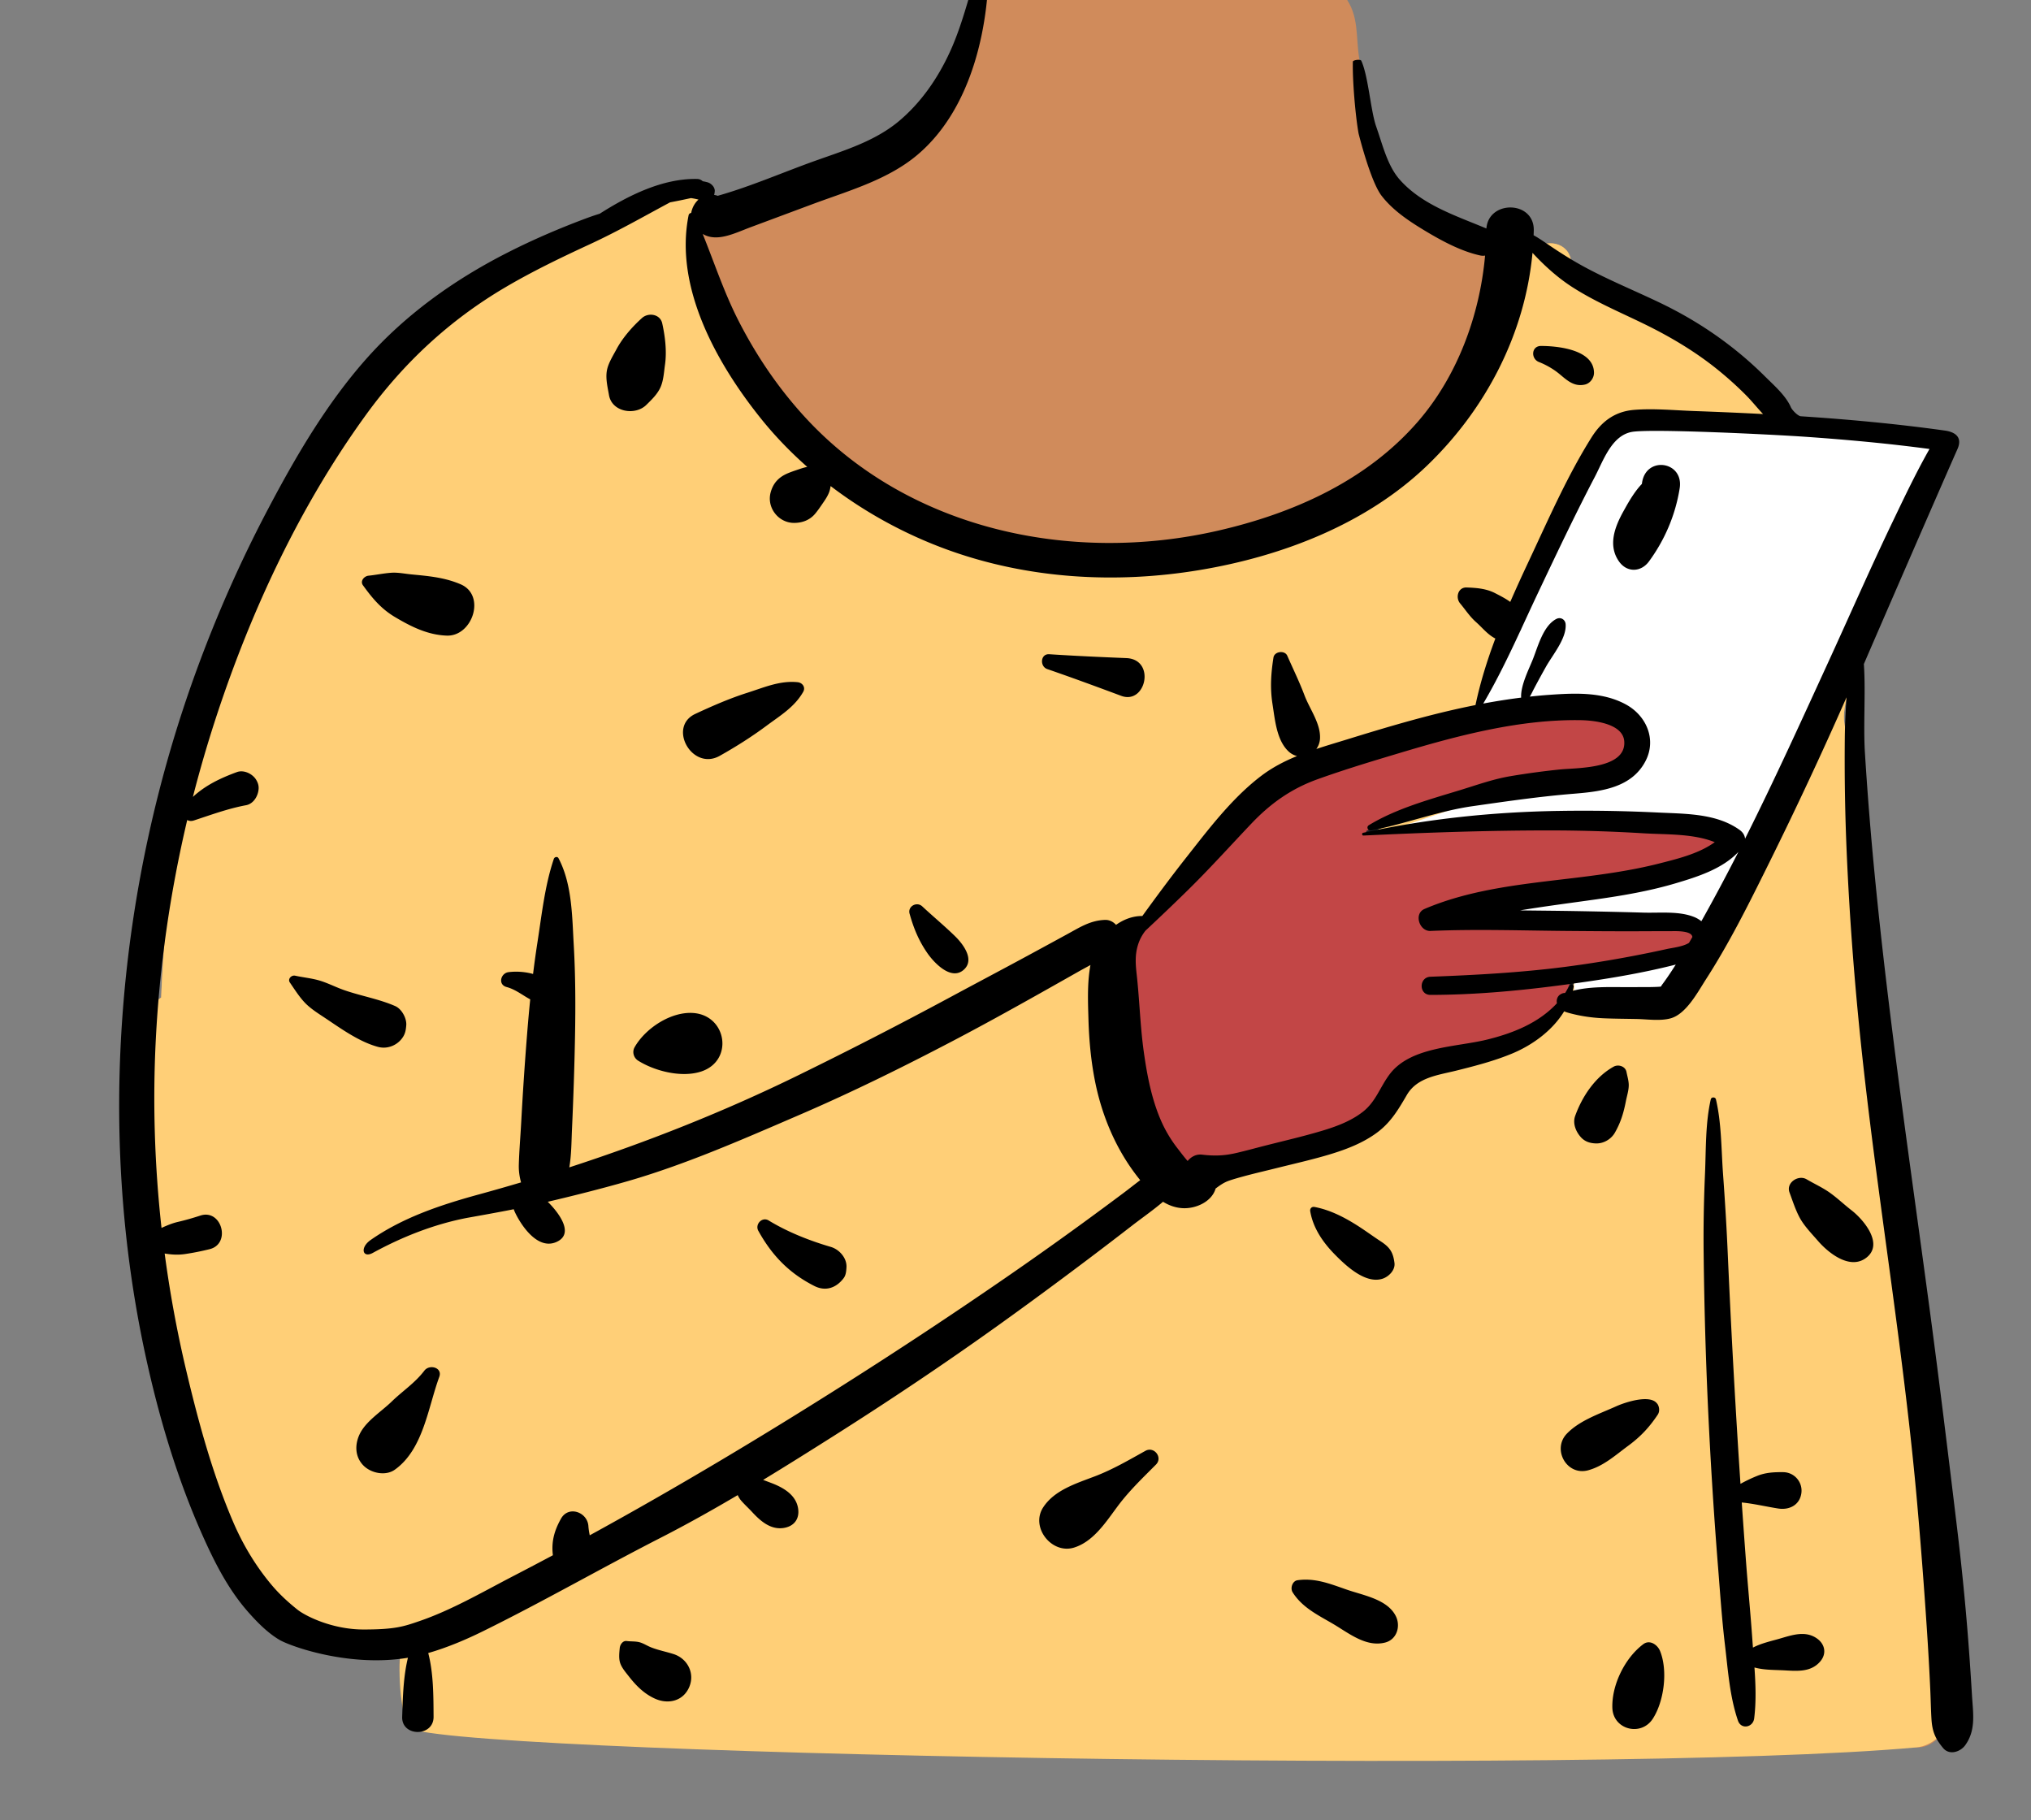 <svg xmlns="http://www.w3.org/2000/svg" width="818" height="733" fill="none" viewBox="0 0 818 733"><rect x="0" y="0" width="818" height="733" fill="#808080" stroke="none"/><g id="body/Device" fill-rule="evenodd" clip-rule="evenodd"><path id="â Skin" fill="#D08B5B" d="M743.718 294.928c-3.142-8.626 1.446-17.23 3.991-25.575 9.041-28.941-15.688-101.938-32.983-103.005-6.325-16.364-23.206-23.152-36.492-32.576-15.077-9.41-29.743-20.218-45.423-28.468-.872-7.795-10.324-9.727-16.104-4.151-15.875-9.875-34.912-8.041-51.929-14.511-12.93-20.9-13.9-42.878-17.324-63.041-1.492-8.79.093-17.27-5.913-25.106-20.175-28.375-99.891-40.678-129.282-23.863-15.821-9.867-16.202 8.003-18.715 19.032-2.793 5.518-4.304 11.767-3.837 18.35-7.49 15.645-13.84 35.213-29.581 46.897-19.973 14.825-50.701 20.461-70.174 27.73-4.368-4.202-5.704-10.28-5.704-10.28-30.18 6.562-59.471 18.095-84.757 36.103-28.728 8.402-48.96 31.767-63.59 56.82-1.612 2.641-1.992 5.334-1.521 7.807-44.989 65.947-66.46 144.896-69.477 224.634-28.93 17.363 13.751 173.341 23.688 205.723l.03-.013c6.446 11.412 13.764 43.976 29.896 41.457 11.066 12.512 28.701 10.052 43.718 11.013-2.446 9.382-1.244 20.117 1.667 29.388 3.443 11.036 20.339 11.41 22.735-.622 149.544 29.054 302.983 5.872 454.208 10.233 43.724.31 87.444 1.663 131.063 4.778 6.142.438 12.369-5.838 11.951-11.953-9.378-99.772-18.184-231.023-28.671-329.818-2.487-22.531-4.455-45.309-11.47-66.983Z"/><path id="ð Top" fill="#FFCF77" d="M284.248 76.362c.049.223.101.444.157.663l-.572 1.297c-3.623 8.356-5.435 15.275-5.435 20.757 0 12.498 55.624 136.17 179.025 124.805 82.267-7.577 132.411-44.951 150.433-112.122l1.056-14.513c2.664 1.058 5.27 2.333 7.795 3.904 5.78-5.576 15.232-3.644 16.104 4.151 15.68 8.25 30.346 19.058 45.423 28.468l.922.646c13.135 9.095 29.391 15.942 35.57 31.93l2.475.158c16.515 1.083 39.549 73.906 30.508 102.847-2.545 8.345-7.133 16.949-3.991 25.575 7.015 21.674 8.983 44.452 11.47 66.983 10.486 98.795 19.294 230.046 28.671 329.818.419 6.115-5.822 11.391-11.951 11.953-126.901 11.638-604.563 2.647-608.006-8.389-2.911-9.271-4.113-26.006-1.667-35.388-15.017-.961-32.652 1.499-43.718-11.013-16.132 2.519-23.45-30.045-29.896-41.457l-.03.013c-9.936-32.382-52.618-188.36-23.688-205.723 3.016-79.738 24.488-158.687 69.477-224.634-.451-2.37-.121-4.942 1.326-7.477l.195-.33c14.63-25.053 34.862-48.418 63.59-56.82 25.286-18.008 54.577-29.54 84.757-36.102Z"/><path id="Skin" fill="#C24646" stroke="#22252B" stroke-width="1.5" d="m450.04 378.066 10.949-7.079 43.273-47.495s14.5-15.341 51.374-24.344c36.875-9.002 87.617-19.019 94.076-14.01 6.458 5.008 10.339 14.01 10.339 14.01s-3.764 13.511-12.792 13.511-76.737 13.111-76.737 13.111l-20.007 9.582s52.137-4.42 75.667-4.42 70.3-.276 70.3 6.822-29.506 16.258-40.49 17.768c-10.985 1.509-62.265 12.468-62.265 12.468l85.654 2.997s11.052 10.079 0 12.55c-11.051 2.471-45.358 9.876-45.358 9.876s-6.137 20.415-21.833 25.383c-15.696 4.968-36.297 5.687-41.668 12.136-5.371 6.449-14.424 25.211-25.852 27.374-11.428 2.164-69.765 18.192-69.765 18.192s-19.798-27.317-22.332-51.786c-2.533-24.469-2.533-46.646-2.533-46.646Z"/><path id="ð± Device" fill="#fff" d="m594.297 286.799 43.954-99.561s6.641-16.915 17.919-16.915c11.277 0 113.539 3.202 113.539 3.202s20.928 2.669 14.17 13.713c-6.757 11.045-107.24 216.559-107.24 216.559h-42.616v-10.384l47.445-13.265s8.635-9.161-4.829-9.161c-13.464 0-91.795-2.997-91.795-2.997l74.691-10.959 36.947-14.209-5.435-7.47-31.512-4.501-102.622 4.501 27.931-9.445 62.415-13.248s12.276-8.644 12.276-17.122c0-8.477-32.885-11.738-32.885-11.738l-32.353 3Z"/><path id="ð Ink" fill="#000" d="M396.011-19.21c.429-1.17 2.177-1.015 2.21.299.689 28.053-6.295 62.334-28.743 81.283-11.523 9.727-26.758 14.178-40.749 19.293l-1.578.583-24.718 9.208c-6.556 2.442-13.628 6.199-19.419 2.749 4.686 11.62 8.62 23.56 14.327 34.759 7.104 13.941 15.693 26.696 26.205 38.297 41.646 45.959 107.556 59.978 166.703 46.512 30.457-6.935 60.094-20.077 80.873-44.047 15.792-18.22 24.865-42.674 27.003-66.795-.625.1-1.28.096-1.953-.052-7.484-1.633-15.039-5.644-21.624-9.578l-.634-.38c-6.336-3.814-12.94-8.185-17.487-14.111-4.516-5.885-9.255-25.082-9.255-25.082-1.291-7.215-2.503-21.588-2.295-28.881.019-.688 3.072-1.094 3.398-.38 2.821 6.192 3.733 19.796 5.91 26.24l.44 1.286c2.325 6.729 4.319 14.922 9.14 20.362 9.051 10.215 22.707 14.539 34.896 19.662.875-11.545 19.315-11.276 19.081.765-.013.653-.042 1.303-.065 1.954 1.454.8 2.853 1.713 4.16 2.596l1.276.866c4.828 3.284 9.693 6.405 14.834 9.191 9.953 5.395 20.49 9.672 30.688 14.569 10.317 4.955 19.966 10.858 28.975 17.923a149.125 149.125 0 0 1 12.137 10.605l1.044 1.03c3.663 3.648 8.429 7.727 10.516 12.521.46 1.057 2.764 3.515 4.015 3.597 19.376 1.271 38.71 3.064 57.965 5.754 4.985.696 6.955 3.265 5.113 7.42-6.332 14.278-31.121 71.299-37.713 86.602.77 11.242-.27 24.477.424 35.722a1399.361 1399.361 0 0 0 3.937 49.178c5.7 58.537 14.341 116.789 22.149 175.07 3.908 29.168 7.471 58.379 10.988 87.596 1.776 14.765 3.283 29.545 4.443 44.373.483 6.178.921 12.361 1.308 18.546l.333 5.487c.461 6.904 1.516 13.498-2.756 19.424-1.937 2.688-6.361 4.202-8.908 1.148-3.202-3.839-4.392-6.707-4.698-11.75-.234-3.86-.29-7.738-.466-11.602a1170.4 1170.4 0 0 0-1.418-25.115 2335.322 2335.322 0 0 0-3.869-50.147c-5.177-58.553-15.016-116.665-21.563-175.074-3.3-29.446-5.644-58.947-6.885-88.556a855.818 855.818 0 0 1-.7-44.37c.055-5.528.317-11.03.696-16.52a1620.718 1620.718 0 0 1-30.899 66.12l-2.555 5.156c-6.832 13.762-13.847 27.575-22.058 40.549l-1.411 2.212c-3.326 5.27-7.87 13.579-13.936 15.242-4.225 1.159-9.388.343-13.72.26-4.299-.082-8.603-.1-12.899-.274-4.819-.194-9.417-.827-14.074-2.083-.774-.208-1.506-.434-2.173-.722-4.692 7.678-12.664 13.526-20.815 16.933-6.529 2.729-13.372 4.599-20.226 6.331l-2.419.607c-7.348 1.831-15.754 2.701-19.898 9.797l-.963 1.644c-3.081 5.235-6.037 9.832-11.136 13.585-5.489 4.041-11.992 6.582-18.47 8.56-6.633 2.024-13.421 3.574-20.156 5.234l-1.835.456c-4.446 1.113-8.932 2.134-13.352 3.345-1.885.516-3.804 1.048-5.654 1.684-2.166.744-3.74 1.906-5.449 3.17-1.536 5.366-8.101 8.28-13.499 7.906-2.835-.196-5.378-1.158-7.692-2.568-4.039 3.438-8.486 6.518-12.603 9.703a1758.962 1758.962 0 0 1-17.373 13.277c-12 9.045-24.091 17.97-36.308 26.719-21.685 15.53-43.839 30.349-66.372 44.619-9.395 5.95-18.853 11.89-28.404 17.688l1.019.378 2.022.764c4.779 1.784 10.104 4.667 11.03 10.242.734 4.422-1.736 7.47-6.102 8.01-5.189.641-9.227-3.025-12.458-6.525-1.426-1.543-3.022-2.977-4.388-4.566-.557-.649-.985-1.397-1.362-2.181-9.426 5.554-18.952 10.921-28.629 15.94l-2.422 1.248c-23.997 12.271-47.354 25.715-71.555 37.637-6.313 3.11-14.01 6.474-22.033 8.77 2.129 8.252 2.096 17.312 2.15 25.687.051 8.162-12.92 8.123-12.646 0l.132-3.923c.236-6.596.622-13.444 2.187-19.862-23.639 3.92-47.253-4.6-51.65-7.158-4.853-2.822-9.258-7.338-12.924-11.527-7.845-8.967-13.29-19.715-18.12-30.528C71.26 595.22 63.93 570.468 58.57 545.714 38.813 454.448 47.31 356.766 79.396 269.28c8.016-21.859 17.48-43.236 28.325-63.839l1.346-2.547c10.822-20.375 22.85-40.672 38.129-58.01 15.914-18.059 35.545-32.104 56.919-43.006 10.431-5.32 21.164-9.931 32.134-14.017a109.36 109.36 0 0 1 5.314-1.807c11.432-7.288 25.306-14.26 39.185-13.986a3.33 3.33 0 0 1 2.277.914c.669.117 1.338.259 2.008.454 1.479.429 3.041 2.05 2.829 3.715l-.072.554c-.039.27-.089.532-.173.787a8.29 8.29 0 0 1 1.46.355c13.279-3.75 26.344-9.485 39.302-14.111l2.951-1.042c10.853-3.804 21.987-7.532 30.89-15.058 8.857-7.488 15.517-17.187 20.332-27.672 5.932-12.918 8.588-26.912 13.459-40.174ZM661.87 662.11c2.629-1.956 5.738.314 6.722 2.735 3.23 7.945 1.634 20.291-2.919 27.316-4.718 7.278-16.011 4.405-16.284-4.411-.285-9.193 5.059-20.115 12.481-25.64Zm27.158-219.387c.236-1.033 1.84-1.023 2.08 0 2.189 9.323 2.138 19.362 2.781 28.921l.074 1.06c.771 10.541 1.419 21.111 1.881 31.67a4207.388 4207.388 0 0 0 3.206 62.31 3706.36 3706.36 0 0 0 1.938 30.877 59.547 59.547 0 0 1 6.685-3.191c3.452-1.395 6.813-1.555 10.522-1.517 4.517.046 7.918 4.019 7.32 8.444-.652 4.819-4.895 6.884-9.301 6.196-4.88-.764-9.781-1.947-14.708-2.437a3642.16 3642.16 0 0 0 1.717 23.859c.797 10.525 1.836 21.037 2.566 31.566.07 1.004.145 2.01.222 3.019 2.938-1.528 6.058-2.31 9.594-3.273l.92-.258c5.134-1.474 10.626-3.513 15.378-.061 3.194 2.321 3.832 6.141 1.186 9.202-4.012 4.645-9.948 3.744-15.49 3.507l-2.981-.109c-2.81-.11-5.402-.29-7.999-.999.477 6.859.728 13.744-.113 20.503-.455 3.653-5.264 4.612-6.537.884-3.325-9.739-4.012-20.242-5.229-30.443-1.136-9.527-1.827-19.124-2.571-28.694l-.226-2.87a1918.023 1918.023 0 0 1-3.991-63.216 1793.614 1793.614 0 0 1-1.801-63.299c-.106-9.587.053-19.209.428-28.795l.119-2.875c.432-9.859.13-20.321 2.33-29.981ZM249.605 663.665c.128-1.347 1.207-3.021 2.812-2.812 1.479.192 3.003.1 4.466.344 1.931.32 3.485 1.461 5.281 2.179 2.919 1.167 6.101 1.77 9.096 2.725 5.619 1.793 8.681 7.708 6.354 13.232-2.447 5.807-8.596 7.125-13.909 4.688-4.188-1.921-7.31-4.991-10.126-8.543l-.798-1.014c-1.213-1.526-2.59-3.229-3.099-5.078-.495-1.802-.251-3.888-.077-5.721Zm272.997-27.3c6.999-.986 12.977 1.407 19.453 3.662l.526.183c6.591 2.275 16.208 3.85 19.586 10.596 2.038 4.068.455 9.47-4.341 10.674-7.596 1.904-14.406-3.647-20.687-7.384l-.33-.195c-6.062-3.551-12.319-6.536-16.19-12.661-1.033-1.634-.137-4.576 1.983-4.875ZM278.283 79.772a268.358 268.358 0 0 1-8.409 1.717c-10.655 5.71-20.997 11.637-31.998 16.725-11.672 5.399-23.301 10.975-34.388 17.506-22.399 13.195-40.864 30.351-56.122 51.38-26.356 36.325-45.961 78.216-59.992 120.721a507.478 507.478 0 0 0-9.685 33.099c5.046-4.667 11.02-7.536 17.719-9.993 2.839-1.041 6.373.721 7.812 3.179.647 1.104 1.012 2.196.945 3.491-.149 2.858-2.009 6.105-5.08 6.671-7.156 1.319-14.115 3.887-21.016 6.147-1.046.343-1.945.213-2.663-.191-6.851 29.019-11.137 58.635-12.655 88.43-1.284 25.224-.492 50.646 2.302 75.835 2.147-.965 4.247-1.87 6.6-2.418 3.054-.71 6.057-1.574 9.035-2.55 8.594-2.819 12.514 11.369 3.73 13.531a105.272 105.272 0 0 1-9.89 1.962c-2.902.426-5.47.238-8.207-.208a475.172 475.172 0 0 0 8.585 46.695l.803 3.365c4.725 19.643 10.233 39.468 18.198 58.031 3.907 9.106 9.08 17.754 15.467 25.346 3.138 3.733 6.621 6.933 10.419 9.965 3.162 2.525 13.91 8 26.64 8 12.729 0 16.175-1.205 22.598-3.415 12.701-4.372 24.76-11.351 36.671-17.567l1.232-.64a1438.267 1438.267 0 0 0 15.747-8.279c-.661-5.335.496-9.816 3.276-14.744 3.005-5.331 10.451-2.676 11.004 2.776l.018.209c.084 1.229.29 2.482.546 3.731 34.991-19.167 69.241-39.677 102.946-61.049a2006.53 2006.53 0 0 0 64.357-42.539 1460.19 1460.19 0 0 0 31.455-22.293c5.44-3.967 10.855-7.965 16.245-11.998 2.245-1.68 4.447-3.444 6.697-5.133-.547-.684-1.08-1.367-1.596-2.043-8.402-11-13.853-24.112-16.569-37.639-1.64-8.162-2.432-16.635-2.673-24.957l-.106-3.618c-.166-6.097-.21-12.478.914-18.384-1.529.84-3.091 1.664-4.648 2.546a4751.322 4751.322 0 0 1-16.78 9.466c-11.216 6.291-22.465 12.51-33.857 18.478-20.348 10.661-40.896 20.801-61.999 29.889l-10.268 4.426c-17.822 7.665-35.788 15.192-54.317 20.89-10.451 3.213-26.122 7.191-36.723 9.643 0 0 12.776 12.038 3.53 16.179-9.246 4.141-16.906-11.743-17.211-13.182-4.883 1.021-18.828 3.491-18.828 3.491-13.253 2.558-26.102 7.622-37.947 14.104-4.118 2.253-5.265-2.124-.902-5.175 12.757-8.918 27.638-13.965 42.993-18.2l.754-.207a825.09 825.09 0 0 0 16.867-4.817c-.617-2.232-.973-4.548-.902-7.102.158-5.689.661-11.398.963-17.083a1358.496 1358.496 0 0 1 2.391-35.736c.364-4.588.772-9.189 1.239-13.786-3.009-1.614-5.604-3.755-8.959-4.808l-.566-.165c-3.588-.967-2.377-5.59.81-5.986 2.887-.357 5.76-.193 8.606.418.441.096.858.203 1.256.324a394.504 394.504 0 0 1 1.762-12.728c1.743-11.158 2.976-22.914 6.604-33.635.269-.794 1.448-1.078 1.885-.246 5.278 10.04 5.461 22.357 6.056 33.538l.074 1.336c.701 12.198.741 24.515.515 36.73-.232 12.588-.663 25.144-1.228 37.721-.227 5.064-.218 10.318-1.081 15.161 31.408-10.21 62.261-22.431 91.834-36.902a1781.289 1781.289 0 0 0 61.987-31.838c10.244-5.518 20.536-10.947 30.769-16.486 3.585-1.942 7.168-3.889 10.749-5.84l5.371-2.928c5.026-2.743 9.221-5.472 15.075-5.664 1.745-.058 3.31.76 4.421 1.997 3.146-2.231 6.782-3.601 10.598-3.569 5.744-7.934 11.576-15.803 17.64-23.501l4.48-5.7c7.754-9.833 15.967-19.815 25.855-27.299 4.413-3.339 9.267-5.844 14.329-7.914a7.603 7.603 0 0 1-3.396-1.84c-4.835-4.483-5.501-12.81-6.483-19.066-1.019-6.487-.625-12.293.381-18.759.391-2.513 4.553-3.036 5.569-.728 2.141 4.866 4.408 9.53 6.356 14.451l.575 1.485c2.091 5.54 6.545 11.368 6.251 17.378-.08 1.647-.632 3.082-1.484 4.236 4.249-1.411 8.559-2.669 12.803-3.981 13.357-4.127 26.765-8.138 40.379-11.34a320.018 320.018 0 0 1 10.923-2.369c1.916-9.096 4.708-18.024 8-26.791-3.117-1.597-5.135-4.274-7.819-6.655-2.512-2.23-4.238-4.945-6.381-7.505-1.951-2.329-.855-6.537 2.651-6.401l.993.041c3.632.169 7.15.545 10.444 2.24l1.173.605c1.61.835 3.371 1.793 4.94 2.924a590.798 590.798 0 0 1 6.339-14.02l2.797-5.983c7.252-15.572 14.485-31.736 23.59-46.236 4.048-6.446 9.435-10.471 17.167-11.094 7.962-.641 16.24.187 24.213.472 9.243.331 18.483.723 27.717 1.208-2.367-2.479-4.527-5.239-6.904-7.618a142.91 142.91 0 0 0-12.497-11.142c-8.673-6.841-18.209-12.478-28.114-17.332-9.907-4.855-20.105-9.088-29.405-15.086-5.885-3.795-11.145-8.571-15.944-13.739-3.021 32.59-18.758 62.868-42.4 85.616-24.556 23.625-58.49 36.605-91.686 42.126-33.86 5.632-69.199 3.565-101.59-8.204-16.701-6.069-32.719-14.739-47.004-25.614-.157.946-.346 1.881-.717 2.76-.498 1.181-1.107 2.187-1.805 3.225l-1.246 1.82c-.785 1.145-1.586 2.28-2.477 3.342-2.159 2.571-5.218 3.697-8.513 3.685-6.309-.021-11.087-6.207-9.389-12.325 1.067-3.845 3.35-6.159 6.914-7.664 1.126-.476 2.274-.875 3.429-1.267l.867-.294c1.167-.399 2.325-.78 3.526-1.001-6.764-5.97-13.04-12.462-18.66-19.468-17.627-21.971-35.013-52.742-29.12-81.921.102-.501.553-.816 1.039-.896.342-2.048 1.432-4.03 2.925-5.361a25.766 25.766 0 0 0-3.036-.608Zm183.039 504.495c3.491-1.941 7.097 2.672 4.26 5.521l-4.236 4.237c-3.931 3.951-7.757 7.943-11.122 12.446l-.815 1.1c-4.542 6.179-9.386 13.339-16.828 15.649-9.002 2.793-17.653-8.172-12.44-16.182 4.554-7 13.323-9.641 20.883-12.535 7.152-2.738 13.612-6.519 20.298-10.236Zm-290.401-32.303c2.051-2.685 7.399-1.271 5.998 2.529-4.551 12.338-6.406 29.162-17.9 37.359-3.708 2.643-9.533 1.428-12.586-1.624-3.469-3.469-3.608-8.354-1.624-12.586 2.419-5.163 8.371-8.906 12.543-12.838l.374-.358c4.488-4.359 9.342-7.438 13.195-12.482Zm480.387 14.2c3.661-1.578 13.202-4.646 16.03-1.015.132.133.245.278.336.438.693 1.206.796 2.905 0 4.101-3.295 4.952-6.727 8.648-11.412 12.172l-.525.391c-5.1 3.749-9.891 8.153-16.105 9.844-8.613 2.344-14.629-8.44-8.58-14.737 4.873-5.072 12.313-7.706 18.77-10.535l1.486-.659Zm-345.884-70.499c-1.441-2.603 1.503-5.798 4.169-4.169 7.605 4.648 16.464 8.135 25.006 10.64 3.457 1.014 6.576 4.518 6.319 8.299l-.04.572c-.102 1.336-.286 2.662-1.135 3.773-2.975 3.891-7.231 5.39-11.776 3.087-10.129-5.132-17.062-12.297-22.543-22.202Zm222.277-7.886c-.185-1.095.616-1.94 1.729-1.729 6.427 1.218 12.363 4.322 17.882 7.89 2.96 1.914 5.815 4.016 8.768 5.949 3.648 2.386 5.014 4.357 5.553 8.737.356 2.89-2.343 5.53-4.818 6.328-6.745 2.175-14.474-4.963-19.044-9.6l-.206-.209c-4.784-4.876-8.73-10.642-9.864-17.366Zm193.031-7.575c-1.465-3.956 3.584-7.236 6.886-5.293 3.109 1.829 6.482 3.346 9.415 5.442 2.696 1.927 5.153 4.21 7.738 6.299l1.277 1.011c4.74 3.81 12.564 13.234 5.786 18.701-6.45 5.203-15.002-1.442-19.332-6.3l-.302-.344c-2.491-2.877-5.562-6.003-7.369-9.364-1.701-3.163-2.855-6.794-4.099-10.152Zm-63.61-306.247c-8.079 1.568-11.372 11.54-14.774 18.04-8.029 15.34-15.413 30.961-22.829 46.602-2.283 4.811-4.506 9.659-6.749 14.498a7.53 7.53 0 0 1-.52 1.121c-4.595 9.893-9.327 19.721-14.858 29.112a252.274 252.274 0 0 1 15.257-2.392c-.258-4.809 3.035-11.244 4.663-15.292l.136-.341c2.031-5.188 4.16-13.36 9.388-16.052 1.742-.896 3.605.227 3.739 2.145.396 5.71-5.189 12.245-7.919 17.091a359.086 359.086 0 0 0-4.828 8.854c-.588 1.114-1.079 2.209-1.682 3.191 2.634-.285 5.271-.539 7.915-.724l1.723-.118c9.802-.646 20.213-.831 29.069 4.003 8.217 4.483 12.417 14.054 7.903 22.769-5.624 10.857-18.008 12.296-28.898 13.176-13.602 1.097-27.235 3.078-40.741 5.01-13.97 1.998-27.125 7.148-40.887 9.795-1.28.246-2.077-1.428-.903-2.143 10.855-6.608 24.053-10.244 36.189-13.948l.982-.3c6.583-2.022 13.017-4.332 19.827-5.479a313.105 313.105 0 0 1 19.931-2.701l.647-.06c7.342-.616 26.071-.405 25.28-11.275-.524-7.194-12.218-8.436-17.556-8.522-24.474-.392-49.124 6.104-72.383 13.064l-5.193 1.557c-9.524 2.865-19.061 5.814-28.406 9.173-10.59 3.806-18.933 9.741-26.646 17.864-8.552 9.007-16.835 18.217-25.707 26.92-5.593 5.487-11.258 10.876-16.969 16.221-1.29 1.67-2.322 3.487-3.037 5.844-1.208 3.982-.93 7.683-.474 11.773 1.15 10.329 1.404 20.765 2.845 31.062 1.336 9.539 3.204 19.428 7.165 28.277a52.298 52.298 0 0 0 5.934 10.024l1.876 2.439c.818 1.06 1.733 2.219 2.694 3.31 1.41-1.72 3.45-2.839 5.821-2.559 5.039.593 9 .451 13.943-.707 3.826-.895 7.622-1.944 11.431-2.915 7.479-1.908 15.028-3.644 22.431-5.835l1.272-.384c5.517-1.692 11.036-3.811 15.628-7.373 5.335-4.139 6.976-10.11 10.928-15.273 8.438-11.025 26.672-10.794 39.018-13.814 10.492-2.566 20.589-6.615 27.85-14.227l.424-.454c-.322-1.358.2-2.891 1.462-3.595l.275-.153a3.006 3.006 0 0 1 1.542-.378 36.262 36.262 0 0 0 1.915-3.1c.486-.897 1.701-.237 1.542.649-.095.529-.227 1.045-.352 1.562 7.033-1.809 14.758-1.464 21.899-1.459l9.267-.033c1.604-.019 3.994-.1 4.207-.196l.218-.097c.577-.251-.243.163.161-.372.445-.591.881-1.189 1.311-1.792 1.536-2.149 2.989-4.363 4.413-6.597-15.519 3.953-31.595 6.413-47.441 8.464-17 2.203-34.224 3.731-51.376 3.747-4.728.005-4.685-7.133 0-7.312 18.162-.693 36.229-1.655 54.269-3.982a465.423 465.423 0 0 0 27.857-4.484 467.887 467.887 0 0 0 10.674-2.169l2.66-.581c1.669-.369 6.385-.9 8.685-2.443.452-.777.904-1.552 1.352-2.328-.22-2.725-7.148-2.36-8.772-2.364-4.605-.009-9.211.028-13.817.04-9.211.027-18.421-.053-27.633-.127-18.404-.15-36.878-.792-55.267-.006-4.464.19-6.809-6.969-2.397-8.852 19.478-8.316 41.1-10.123 61.898-12.68 10.937-1.343 21.88-2.895 32.572-5.615l2.643-.673c6.717-1.722 14.134-3.821 19.79-7.924-8.501-3.439-19.068-3.045-27.88-3.532l-.674-.039a619.185 619.185 0 0 0-37.062-1.164c-25.294-.035-50.596.861-75.862 2.06-.634.03-.765-.971-.149-1.105 25.969-5.666 52.362-8.396 78.938-8.816a618.563 618.563 0 0 1 37.126.526l4.538.21c10.544.454 22.243.577 31.065 6.944 1.345.97 2.054 2.209 2.165 3.52 11.831-23.583 22.758-47.659 33.729-71.575 8.529-18.596 16.74-37.348 25.58-55.799l2.862-5.969c3.832-7.965 7.758-15.931 12.117-23.607-16.301-2.179-32.693-3.692-49.095-4.85-14.946-1.057-63.71-3.396-70.905-2.001Zm-7.219 255.595c1.859-1.033 4.707-.191 5.165 2.101.341 1.707.923 3.602.923 5.348 0 2.092-.748 4.365-1.147 6.411-.917 4.706-2.046 8.53-4.439 12.722-1.497 2.623-4.52 4.404-7.558 4.334-2.406-.055-4.538-.701-6.189-2.563-1.978-2.231-3.336-5.512-2.251-8.516 2.842-7.87 8.066-15.711 15.496-19.837ZM255.607 421.7c4.35-7.619 14.661-14.428 23.659-13.754 13.511 1.012 16.268 19.204 3.187 23.545-7.819 2.594-18.576-.07-25.416-4.34-1.844-1.15-2.52-3.542-1.43-5.451Zm-138.86-26.029c-.988-1.436.645-3.077 2.117-2.754 3.265.717 6.785 1.03 9.983 2.004 3.275.996 6.445 2.648 9.689 3.785 6.796 2.38 14.055 3.575 20.632 6.449 2.629 1.149 4.697 4.956 4.454 7.763l-.062.656c-.145 1.394-.386 2.609-1.166 3.882-2.093 3.418-6.24 5.184-10.154 4.132-7.261-1.95-14.356-6.961-20.547-11.124l-1.144-.76c-2.704-1.783-5.613-3.646-7.793-5.939-2.275-2.395-4.145-5.382-6.009-8.094Zm249.598-27.709c-.836-3.01 2.909-4.999 5.092-2.965 4.362 4.064 8.923 7.832 13.195 11.999l.287.284c3.059 3.074 7.51 8.998 3.531 12.976-5.098 5.098-12.197-2.466-14.932-6.408-3.469-5-5.55-10.039-7.173-15.886Zm333.805-24.887c-6.471 6.854-16.441 10.005-25.219 12.616-10.408 3.093-21.132 4.941-31.867 6.461-10.373 1.468-20.666 2.781-30.874 4.466 7.722.096 15.443.153 23.147.291 8.885.161 17.765.353 26.647.611 6.469.188 14.059-.699 20.206 1.705a11.535 11.535 0 0 1 3.047 1.762c5.168-9.189 10.121-18.505 14.913-27.912Zm-399.141-64.094c6.754-2.145 13.105-4.992 20.265-4.253 1.903.195 3.266 2.048 2.227 3.878-3.393 5.971-8.911 9.342-14.342 13.336l-.479.354c-5.945 4.422-12.328 8.451-18.793 12.08-11.131 6.246-21.106-11.631-9.865-16.877 6.764-3.157 13.869-6.256 20.987-8.518Zm121.6-15.521c10.333.68 20.66 1.142 31.006 1.56 11.984.485 7.955 18.926-2.056 15.194-9.89-3.688-19.781-7.329-29.76-10.769-3.038-1.046-2.793-6.036.617-5.992l.193.007Zm-265.027-32.807c2.678-.188 5.379.397 8.061.657l2.854.277c5.883.585 11.399 1.307 17.009 3.701 10.352 4.418 4.792 21.059-5.6 20.677-7.681-.282-14.249-3.581-20.735-7.421-5.67-3.357-9.146-7.557-12.975-12.828-1.268-1.746.499-3.703 2.226-3.879 3.042-.31 6.117-.971 9.16-1.184ZM676.5 196.669c-1.713 10.689-5.965 20.707-12.372 29.429-3.22 4.383-8.873 4.549-12.064 0-4.514-6.435-1.731-13.808 1.67-19.989l1.006-1.81c1.523-2.713 3.861-6.671 6.534-9.405l.045-.28c1.432-11.191 16.946-8.957 15.181 2.055Zm-417.935-68.598c2.576-2.32 7.32-1.623 8.156 2.153 1.17 5.288 1.882 11.246 1.116 16.614-.415 2.909-.571 6.176-1.715 8.887-1.23 2.915-3.596 5.157-5.825 7.349-4.45 4.376-13.831 2.929-15.023-3.966l-.151-.846c-.6-3.262-1.367-6.749-.479-9.983.67-2.44 2.168-4.928 3.407-7.191l.261-.482c2.482-4.622 6.351-9.023 10.253-12.535Zm362.091 11.251.932.009c7.19.142 20.336 1.893 20.406 10.778.016 2.094-1.535 4.264-3.614 4.746-4.298.996-7.076-1.543-10.139-4.109-2.505-2.098-5.425-3.773-8.458-4.979-3.276-1.303-3.062-6.451.873-6.445Z"/></g></svg>